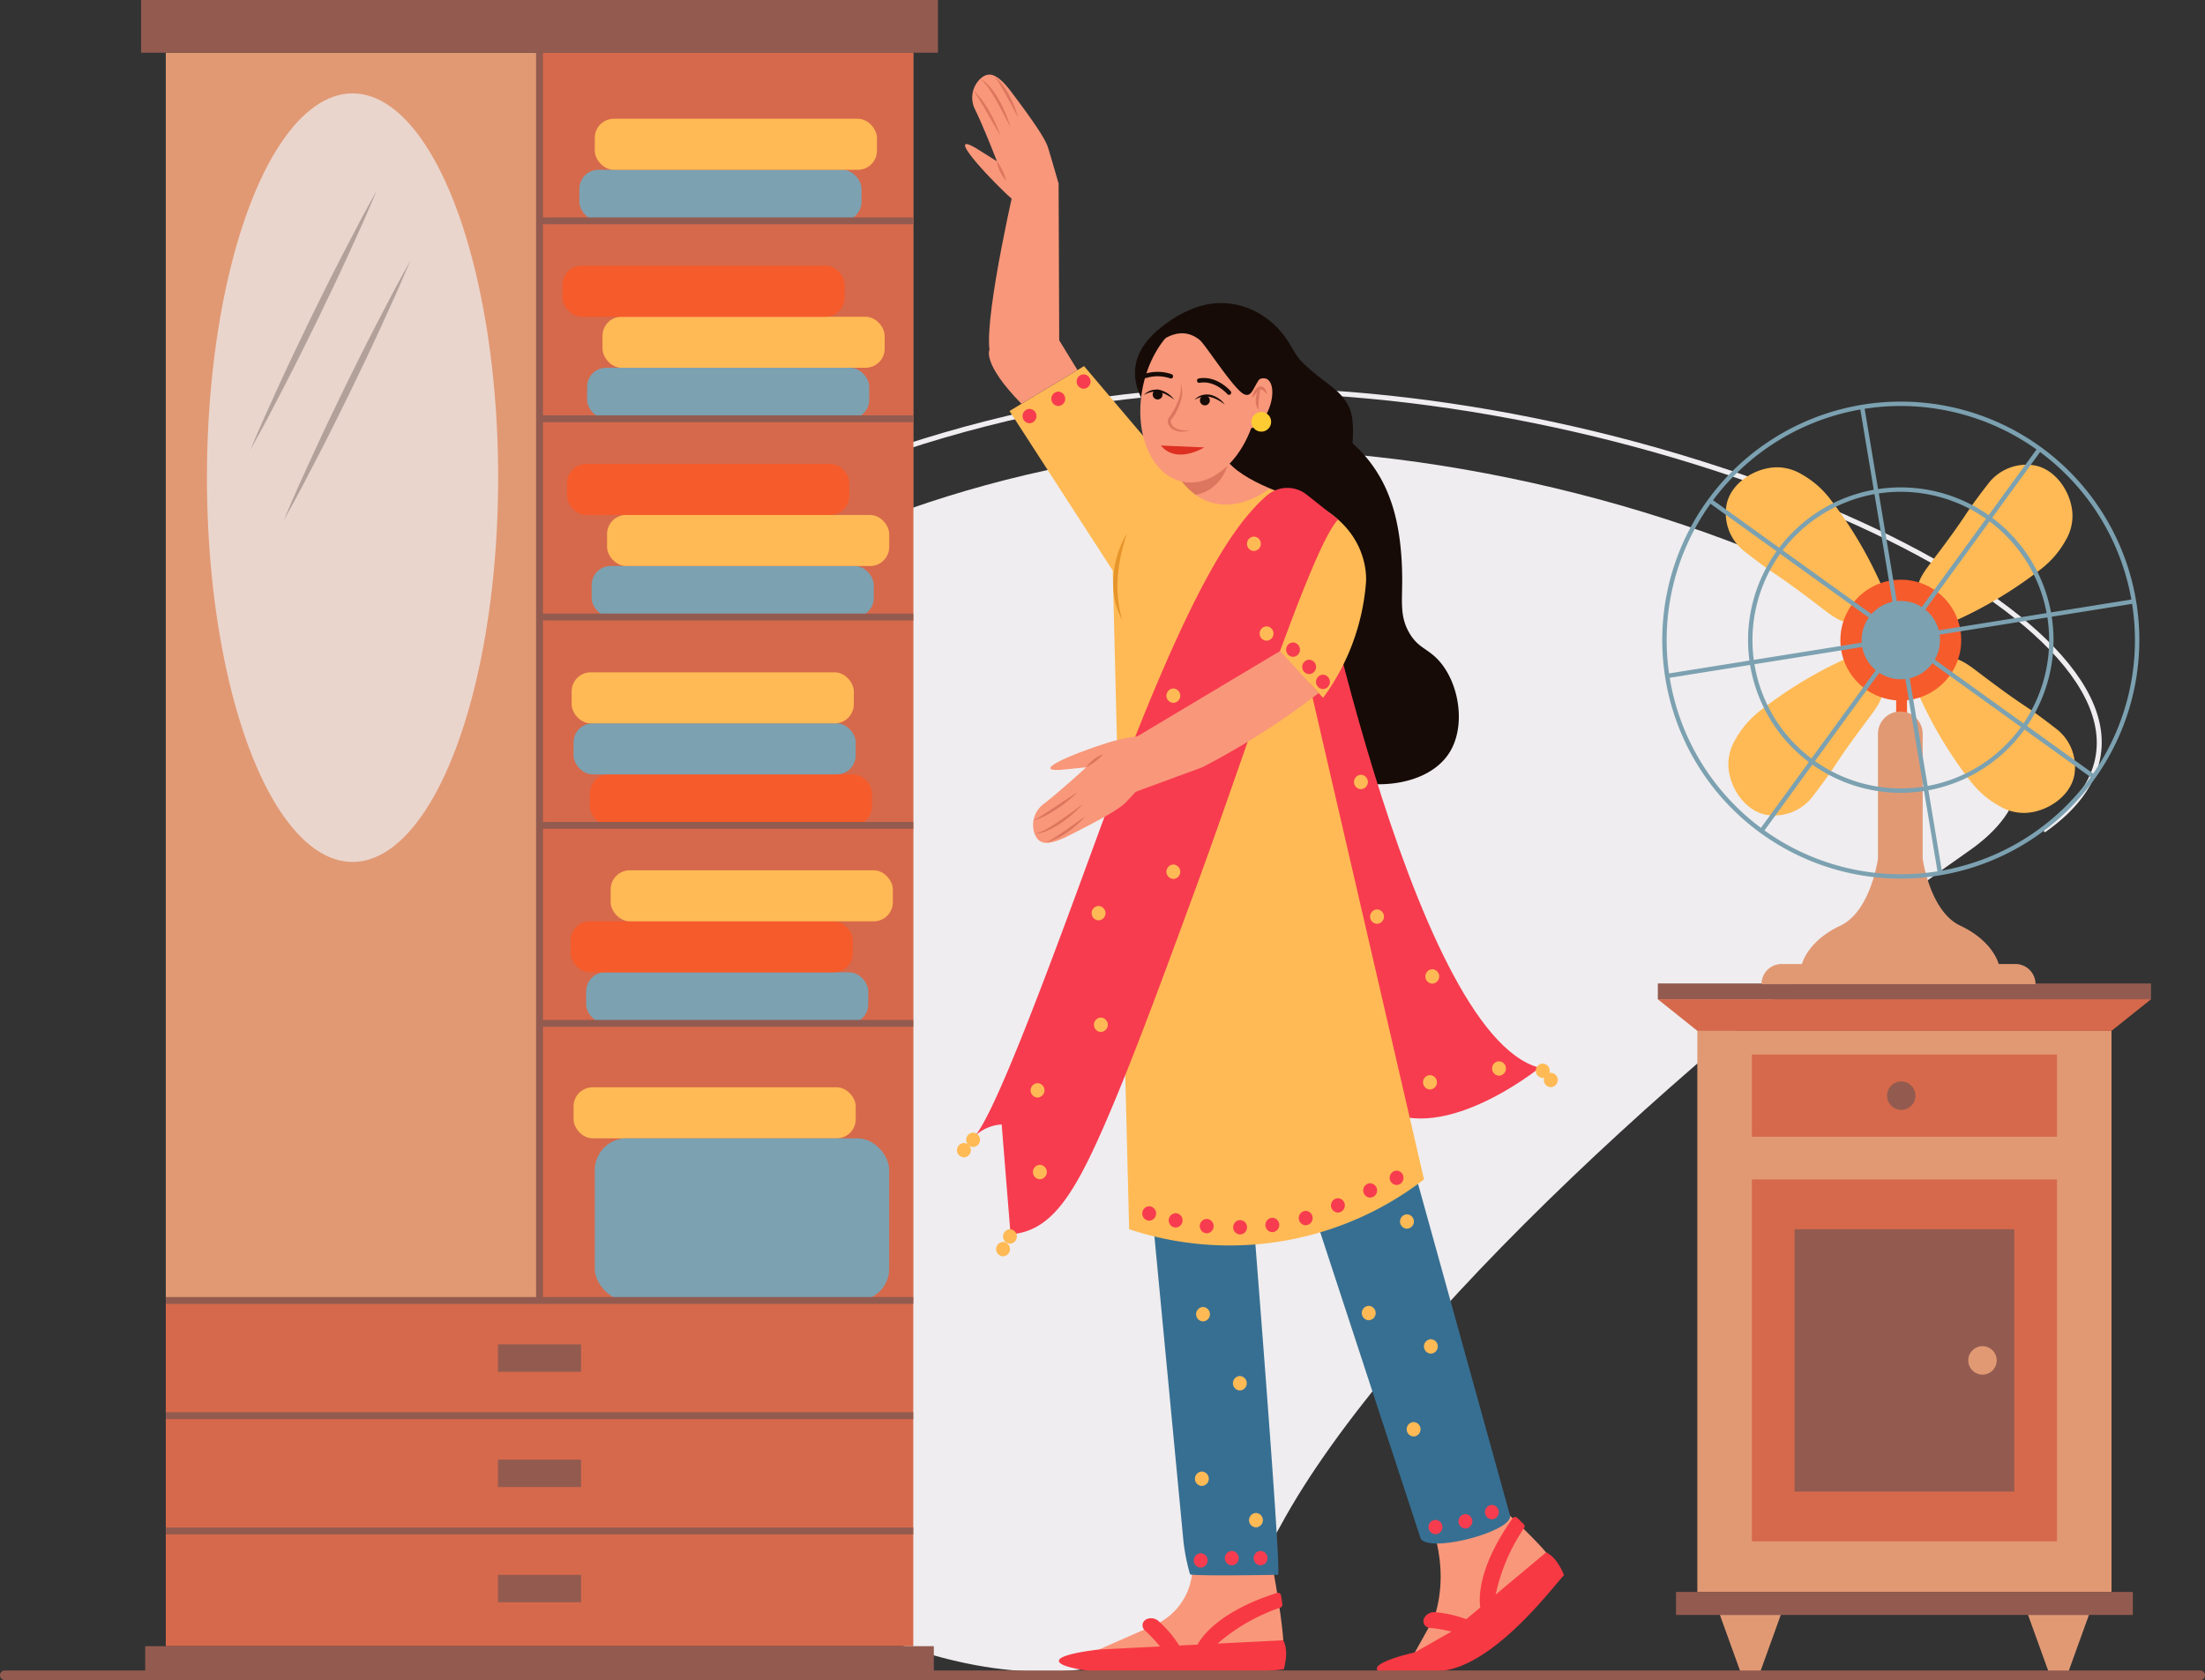 <svg xmlns="http://www.w3.org/2000/svg" viewBox="0 0 459.86 350.429"><rect x="0" y="0" width="459.86" height="350.429" fill="#333333" stroke="none"/><title>Asset 5</title><g id="Layer_2" data-name="Layer 2"><g id="Layer_1-2" data-name="Layer 1"><path d="M82.616,237.45c11.212,61.291,140.65,162.044,184.344,80.967,23-42.677,91.189-104.318,143.739-140.986,51.098-35.655-93.746-97.54-184.343-80.966S71.403,176.16,82.616,237.45Z" fill="#efedef"/><path d="M65.731,239.122c-12.333-67.414,58.593-137.071,158.105-155.276,36.217-6.625,84.961-2.093,130.39,12.122,43.399,13.58,74.975,33.086,82.405,50.903,4.153,9.959.634,19.21-10.176,26.753l-.609-.873c10.497-7.325,13.795-15.895,9.803-25.47-7.313-17.535-38.634-36.809-81.74-50.297-45.272-14.166-93.825-18.685-129.881-12.092-98.935,18.1-169.477,87.201-157.25,154.038Z" fill="#efedef"/><rect x="34.577" y="10.987" width="155.883" height="260.264" fill="#e19974"/><rect x="112.519" y="10.987" width="77.942" height="260.264" fill="#d6694b"/><rect x="34.577" y="271.251" width="155.883" height="24.035" fill="#d6694b"/><rect x="34.577" y="295.286" width="155.883" height="24.035" fill="#d6694b"/><rect x="34.577" y="319.321" width="155.883" height="24.035" fill="#d6694b"/><rect x="29.426" width="166.184" height="10.987" fill="#935b50"/><rect x="111.803" y="10.987" width="1.432" height="260.264" fill="#935b50"/><rect x="30.285" y="343.356" width="164.467" height="6.18" fill="#935b50"/><rect x="103.849" y="280.407" width="17.34" height="5.723" fill="#935b50"/><rect x="103.849" y="304.442" width="17.34" height="5.723" fill="#935b50"/><rect x="103.849" y="328.476" width="17.34" height="5.723" fill="#935b50"/><ellipse cx="73.525" cy="99.63" rx="30.365" ry="80.153" fill="#ead5cc"/><rect x="34.577" y="294.57" width="155.883" height="1.432" fill="#935b50"/><rect x="34.577" y="318.605" width="155.883" height="1.432" fill="#935b50"/><path d="M52.172,93.913c.957-2.331,1.996-4.622,2.991-6.934l3.126-6.869c2.086-4.578,4.272-9.107,6.459-13.636,2.218-4.514,4.438-9.026,6.758-13.49l3.484-6.694c1.208-2.208,2.373-4.438,3.62-6.628C77.655,41.994,76.616,44.285,75.621,46.597l-3.125,6.869c-2.087,4.578-4.273,9.107-6.462,13.635-2.219,4.513-4.439,9.026-6.76,13.489l-3.484,6.694C54.583,89.493,53.419,91.723,52.172,93.913Z" fill="#b2a19b"/><path d="M59.133,108.631c.957-2.331,1.996-4.622,2.991-6.934l3.126-6.869C67.336,90.251,69.523,85.722,71.71,81.193c2.218-4.514,4.438-9.026,6.758-13.49l3.484-6.694c1.208-2.208,2.373-4.438,3.62-6.627-.956,2.331-1.995,4.622-2.99,6.935l-3.125,6.869c-2.087,4.578-4.273,9.107-6.462,13.635-2.219,4.513-4.439,9.026-6.76,13.489l-3.484,6.694C61.544,104.212,60.38,106.441,59.133,108.631Z" fill="#b2a19b"/><rect x="120.83" y="35.416" width="58.841" height="10.641" rx="3.97" fill="#7ca1b1"/><rect x="124.046" y="24.775" width="58.841" height="10.641" rx="3.97" fill="#ffba55"/><rect x="122.438" y="76.708" width="58.841" height="10.641" rx="3.97" fill="#7ca1b1"/><rect x="125.654" y="66.067" width="58.841" height="10.641" rx="3.97" fill="#ffba55"/><rect x="117.316" y="55.427" width="58.841" height="10.641" rx="3.97" fill="#f65b2b"/><rect x="123.39" y="118.053" width="58.841" height="10.641" rx="3.97" fill="#7ca1b1"/><rect x="126.607" y="107.413" width="58.841" height="10.641" rx="3.97" fill="#ffba55"/><rect x="118.269" y="96.772" width="58.841" height="10.641" rx="3.97" fill="#f65b2b"/><rect x="123.022" y="161.516" width="58.841" height="10.641" rx="3.97" fill="#f65b2b"/><rect x="119.62" y="150.875" width="58.841" height="10.641" rx="3.97" fill="#7ca1b1"/><rect x="119.223" y="140.235" width="58.841" height="10.641" rx="3.97" fill="#ffba55"/><rect x="122.239" y="202.808" width="58.841" height="10.641" rx="3.97" transform="translate(303.32 416.257) rotate(-180)" fill="#7ca1b1"/><rect x="119.023" y="192.167" width="58.841" height="10.641" rx="3.97" fill="#f65b2b"/><rect x="127.361" y="181.527" width="58.841" height="10.641" rx="3.97" fill="#ffba55"/><rect x="119.62" y="226.789" width="58.841" height="10.641" rx="3.97" fill="#ffba55"/><rect x="124.046" y="237.43" width="61.402" height="33.821" rx="6.617" fill="#7ca1b1"/><rect x="34.577" y="270.535" width="155.883" height="1.432" fill="#935b50"/><rect x="112.519" y="45.342" width="77.941" height="1.43" fill="#935b50"/><rect x="112.519" y="86.634" width="77.941" height="1.43" fill="#935b50"/><rect x="112.519" y="127.98" width="77.941" height="1.43" fill="#935b50"/><rect x="112.519" y="171.441" width="77.941" height="1.43" fill="#935b50"/><rect x="112.519" y="212.734" width="77.941" height="1.43" fill="#935b50"/><rect x="353.987" y="215.017" width="86.371" height="117.029" fill="#e19974"/><rect x="345.746" y="205.127" width="102.854" height="3.297" fill="#935b50"/><rect x="365.361" y="219.962" width="63.624" height="17.142" fill="#d6694b"/><polygon points="440.358 215.017 353.987 215.017 345.746 208.424 448.6 208.424 440.358 215.017" fill="#d6694b"/><rect x="365.361" y="246.005" width="63.624" height="75.492" fill="#d6694b"/><rect x="374.261" y="256.389" width="45.823" height="54.723" fill="#935b50"/><rect x="349.537" y="332.046" width="95.272" height="4.798" fill="#935b50"/><polygon points="366.808 349.536 363.273 349.536 358.694 336.844 371.386 336.844 366.808 349.536" fill="#e19974"/><polygon points="431.073 349.536 427.538 349.536 422.959 336.844 435.651 336.844 431.073 349.536" fill="#e19974"/><circle cx="396.513" cy="228.533" r="2.967" fill="#935b50"/><circle cx="413.454" cy="283.751" r="2.967" fill="#e19974"/><rect x="395.448" y="133.173" width="2.266" height="21.521" fill="#f65b2b"/><path d="M420.319,201.07h-3.496s-1.087-4.739-8.012-8.001c-6.351-2.993-7.835-13.983-7.835-13.983V153.063a4.661,4.661,0,0,0-4.661-4.661h0a4.661,4.661,0,0,0-4.661,4.661v26.024s-1.484,10.99-7.835,13.983c-6.924,3.263-8.012,8.001-8.012,8.001h-4.242a4.195,4.195,0,0,0-4.195,4.195H424.514A4.195,4.195,0,0,0,420.319,201.07Z" fill="#e19974"/><path d="M400.084,144.775a5.328,5.328,0,0,1,.396-4.449,6.581,6.581,0,0,1,5.121-3.155c2.823-.261,4.919,1.483,7.468,3.411,10.485,7.935,8.07,5.472,15.748,11.412a10.042,10.042,0,0,1,3.759,9.866c-.926,4.329-5.665,7.44-9.999,7.687a9.981,9.981,0,0,1-5.545-1.385,19.559,19.559,0,0,1-5.917-5.019A87.274,87.274,0,0,1,400.084,144.775Z" fill="#ffba55"/><path d="M392.507,122.373a5.328,5.328,0,0,1-.42,4.446,6.581,6.581,0,0,1-5.138,3.128c-2.825.246-4.911-1.509-7.449-3.451-10.442-7.991-8.04-5.516-15.686-11.497a10.042,10.042,0,0,1-3.706-9.886c.949-4.324,5.705-7.41,10.04-7.633a9.981,9.981,0,0,1,5.538,1.415,19.559,19.559,0,0,1,5.89,5.051A87.274,87.274,0,0,1,392.507,122.373Z" fill="#ffba55"/><path d="M385.1,137.33a5.328,5.328,0,0,1,4.451.368,6.581,6.581,0,0,1,3.186,5.102c.278,2.822-1.453,4.928-3.365,7.488-7.871,10.533-5.423,8.103-11.315,15.817a10.042,10.042,0,0,1-9.843,3.819c-4.334-.899-7.475-5.619-7.748-9.952a9.981,9.981,0,0,1,1.352-5.554,19.56,19.56,0,0,1,4.983-5.948A87.274,87.274,0,0,1,385.1,137.33Z" fill="#ffba55"/><path d="M407.455,129.616a5.328,5.328,0,0,1-4.449-.393,6.581,6.581,0,0,1-3.159-5.119c-.263-2.823,1.479-4.92,3.406-7.47,7.928-10.491,5.467-8.074,11.401-15.756a10.042,10.042,0,0,1,9.864-3.766c4.329.923,7.444,5.66,7.694,9.994a9.981,9.981,0,0,1-1.382,5.546,19.56,19.56,0,0,1-5.015,5.921A87.274,87.274,0,0,1,407.455,129.616Z" fill="#ffba55"/><circle cx="396.419" cy="133.513" r="12.6" fill="#f65b2b"/><path d="M396.419,183.26A49.747,49.747,0,1,1,446.166,133.513,49.803,49.803,0,0,1,396.419,183.26Zm0-98.578A48.831,48.831,0,1,0,445.25,133.513,48.886,48.886,0,0,0,396.419,84.682Z" fill="#7ca1b1"/><path d="M396.419,165.364a31.852,31.852,0,1,1,31.852-31.852A31.888,31.888,0,0,1,396.419,165.364Zm0-62.787a30.936,30.936,0,1,0,30.936,30.936A30.971,30.971,0,0,0,396.419,102.577Z" fill="#7ca1b1"/><rect x="396.017" y="84.207" width="0.915" height="98.589" transform="translate(-16.577 67.146) rotate(-9.483)" fill="#7ca1b1"/><rect x="347.119" y="132.99" width="98.525" height="0.916" transform="translate(55.165 375.311) rotate(-53.937)" fill="#7ca1b1"/><rect x="346.983" y="132.757" width="98.684" height="0.916" transform="translate(-16.057 64.219) rotate(-9.081)" fill="#7ca1b1"/><rect x="396.177" y="83.921" width="0.917" height="98.582" transform="translate(56.897 377.431) rotate(-54.275)" fill="#7ca1b1"/><circle cx="396.419" cy="133.513" r="8.177" fill="#7ca1b1"/><path d="M201.027,241.404a1.501,1.501,0,0,0,0-3,1.501,1.501,0,0,0,0,3Z" fill="#ffba55"/><path d="M251.885,120.317c-2.151-4.015-4.273-10.039-4.027-18.776a26.874,26.874,0,0,1,7.214-8.636c-1.367.029-2.466.11-3.519.027-6.997-.549-15.631-8.591-14.789-16.208.734-6.639,8.4-10.55,10.265-11.501a15.602,15.602,0,0,1,15.225-.041,17.784,17.784,0,0,1,6.779,6.682c1.68,2.737,1.632,3.004,4.683,5.62,3.378,2.896,5.645,3.824,7.443,7.035,1.139,2.034,1.102,5.428.911,7.924a28.295,28.295,0,0,1,7.806,11.548c2.498,6.591,2.543,14.595,2.555,16.707.026,4.717-.547,7.869,1.515,11.368,1.832,3.108,3.783,3.163,6.072,5.659,4.262,4.648,5.692,13.392,2.461,18.932-5.299,9.085-22.665,8.748-29.191,1.776-4.396-4.696-.562-8.867-4.786-18.13C263.931,130.279,257.184,130.211,251.885,120.317Z" fill="#160b07"/><path d="M272.222,104.398S294.021,215.818,321.082,222.709c0,0-21.48,17.44-34.131,7.55C286.951,230.259,231.904,104.466,272.222,104.398Z" fill="#f73c4f"/><path d="M306.932,308.815s18.062,16.011,17.108,17.659-34.535,29.144-30.588,21.093l5.662-10.164c3.861-11.687-1.863-22.566-1.863-22.566Z" fill="#f9977a"/><path d="M295.076,344.651l7.631-4.339a31.566,31.566,0,0,0-4.592-.781,1.398,1.398,0,0,1-1.068-2.08,2.337,2.337,0,0,1,2.019-1.191,23.785,23.785,0,0,1,6.717,1.478l2.94-2.46c-.308-1.995-.485-8.366,6.731-18.588a.648.648,0,0,1,.977-.091l1.333,1.288a.645.645,0,0,1,.083.83,39.237,39.237,0,0,0-5.918,13.879l10.52-8.803c2.442,1.122,3.726,4.76,3.726,4.76-2.097,2.115-15.222,20.024-26.756,20.024-5.688,0-9.904,1.21-11.652.231C284.497,346.979,295.076,344.651,295.076,344.651Z" fill="#f73943"/><path d="M264.27,320.829s4.769,23.661,3.014,24.402-47.768,3.621-39.767-.426l13.288-5.869a13.218,13.218,0,0,0,7.877-11.964l.072-7.544Z" fill="#f9977a"/><path d="M229.203,344.06l12.718-.638a31.568,31.568,0,0,0-3.194-3.39,1.398,1.398,0,0,1,.4-2.304,2.337,2.337,0,0,1,2.329.266,23.785,23.785,0,0,1,4.47,5.226l3.829-.192c.956-1.777,4.653-6.97,16.571-10.78a.648.648,0,0,1,.834.516l.288,1.831a.645.645,0,0,1-.434.712,39.236,39.236,0,0,0-13.085,7.511l13.699-.687c1.273,2.366.106,6.044.106,6.044-22.156,2.77-43.085.854-46.305-1.06S229.203,344.06,229.203,344.06Z" fill="#f73943"/><path d="M273.77,167.694l41.155,148.43c.576,3.306-16.91,7.934-18.655,4.748l-39.109-119.304S267.589,328.34,266.539,328.476c0,0-18.205.317-18.357-.124a41.698,41.698,0,0,1-1.371-6.89L232.597,172.157Z" fill="#376f92"/><path d="M244.104,103.057l-3.908,3.107-2.803,11.657,26.322-.325,8.507-13.1s-11.769-3.011-16.089-8.033Z" fill="#f9977a"/><path d="M244.935,97.888s5.184,3.787,11.136-.982c0,0-1.973,8.342-11.967,6.152A5.942,5.942,0,0,0,244.935,97.888Z" fill="#dd765e"/><path d="M264.547,102.07s-9.765,7.772-17.537-.997l-20.925-24.711L210.54,85.728l21.523,33.281L235.485,256.389a66.528,66.528,0,0,0,61.498-10.384q-11.984-51.815-23.968-103.63l2.92,3.18a46.686,46.686,0,0,0,8.938-23.955S286.667,106.055,264.547,102.07Z" fill="#ffba55"/><path d="M268.732,121.6a25.272,25.272,0,0,1-1.78,4.781,24.959,24.959,0,0,1-2.605,4.386,24.981,24.981,0,0,1,1.78-4.781A25.257,25.257,0,0,1,268.732,121.6Z" fill="#e6952a"/><path d="M235.052,111.237a40.402,40.402,0,0,0-1.257,4.474,32.567,32.567,0,0,0-.667,4.542,24.476,24.476,0,0,0,.05,4.573,27.455,27.455,0,0,0,.877,4.546,14.846,14.846,0,0,1-1.584-4.442,17.678,17.678,0,0,1-.255-4.745A19.936,19.936,0,0,1,235.052,111.237Z" fill="#e6952a"/><path d="M224.709,77.191l-3.806-6.21L220.775,38.29l-8.641-1.994s-6.776,28.707-5.779,36.679c0,0-1.598,2.78,6.674,11.254Z" fill="#f9977a"/><path d="M219.906,46.373s-4.14-.172-10.674-6.561-10.995-12.114-5.482-8.78l4.159,2.61s-2.633-6.859-4.56-10.808a5.441,5.441,0,0,1,1.079-6.384c1.607-1.48,3.358-1.429,6.452,2.678,4.628,6.143,6.897,9.521,7.596,11.372.242.641,2.3,7.79,2.3,7.79Z" fill="#f9977a"/><path d="M209.83,37.655a5.613,5.613,0,0,1-.704-.89,8.202,8.202,0,0,1-.557-.971,7.758,7.758,0,0,1-.419-1.04,4.868,4.868,0,0,1-.241-1.112,8.322,8.322,0,0,1,.633.934c.198.314.364.644.53.973a11.084,11.084,0,0,1,.436,1.021A6.885,6.885,0,0,1,209.83,37.655Z" fill="#dd765e"/><path d="M208.593,28.188c-.973-1.557-1.85-3.147-2.764-4.715-.905-1.576-1.81-3.133-2.853-4.64a12.614,12.614,0,0,1,1.837,2.053A23.315,23.315,0,0,1,206.314,23.193c.453.797.882,1.607,1.258,2.443A23.238,23.238,0,0,1,208.593,28.188Z" fill="#dd765e"/><path d="M210.708,26.494c-.937-1.776-1.817-3.558-2.796-5.282-.476-.869-.998-1.708-1.547-2.528a10.293,10.293,0,0,0-1.938-2.235A7.107,7.107,0,0,1,206.71,18.426a16.977,16.977,0,0,1,1.69,2.512A25.373,25.373,0,0,1,209.717,23.651,22.329,22.329,0,0,1,210.708,26.494Z" fill="#dd765e"/><path d="M212.298,24.448l-2.365-4.397c-.394-.728-.82-1.436-1.235-2.153-.427-.71-.885-1.398-1.345-2.105a14.969,14.969,0,0,1,3.07,3.987,21.516,21.516,0,0,1,1.084,2.276A16.269,16.269,0,0,1,212.298,24.448Z" fill="#dd765e"/><path d="M210.756,257.468,208.904,234.542a8.823,8.823,0,0,0-5.582,2.408c4.564-5.3,16.515-37.922,25.239-61.741,17.847-48.72,27.568-64.879,35.676-71.882a6.524,6.524,0,0,1,8.313-.129c2.94,2.335,6.506,5.166,6.508,5.163-5.557,5.836-19.604,49.382-28.9,74.759-6.359,17.362-12.367,33.762-17.647,46.423C224.546,248.64,219.764,256.74,210.756,257.468Z" fill="#f73c4f"/><path d="M275.019,144.557a161.512,161.512,0,0,1-24.245,15.471l-19.094,7.02-2.025-8.95,37.313-22.309Z" fill="#f9977a"/><path d="M242.93,153.967s-3.786-1.684-12.477,1.139-15.23,5.972-8.811,5.432l4.885-.492s-5.405,4.977-8.885,7.659a5.441,5.441,0,0,0-1.868,6.199c.783,2.04,2.374,2.772,6.971.465,6.874-3.45,10.407-5.468,11.855-6.816.502-.467,5.519-5.959,5.519-5.959Z" fill="#f9977a"/><path d="M230.031,157.304a6.819,6.819,0,0,1-.771.829,11.018,11.018,0,0,1-.844.721c-.295.221-.59.443-.907.637a8.331,8.331,0,0,1-.982.556,4.871,4.871,0,0,1,.71-.89,7.753,7.753,0,0,1,.837-.746,8.198,8.198,0,0,1,.93-.623A5.636,5.636,0,0,1,230.031,157.304Z" fill="#dd765e"/><path d="M224.719,165.237a23.249,23.249,0,0,1-2.048,1.833c-.708.582-1.452,1.117-2.212,1.63a23.265,23.265,0,0,1-2.369,1.402,12.626,12.626,0,0,1-2.558,1.024c1.604-.887,3.106-1.88,4.617-2.891C221.664,167.236,223.156,166.2,224.719,165.237Z" fill="#dd765e"/><path d="M225.863,167.694a22.324,22.324,0,0,1-2.151,2.107,25.315,25.315,0,0,1-2.385,1.846A16.991,16.991,0,0,1,218.697,173.148a7.104,7.104,0,0,1-2.923.757,10.289,10.289,0,0,0,2.729-1.142c.855-.49,1.696-1.01,2.508-1.578C222.655,170.075,224.235,168.87,225.863,167.694Z" fill="#dd765e"/><path d="M226.378,170.233a16.278,16.278,0,0,1-1.771,1.792,21.574,21.574,0,0,1-1.982,1.558,14.967,14.967,0,0,1-4.521,2.209c.726-.429,1.442-.842,2.14-1.289.69-.458,1.386-.903,2.062-1.38Z" fill="#dd765e"/><path d="M240.867,254.604a1.501,1.501,0,0,0,0-3,1.501,1.501,0,0,0,0,3Z" fill="#ffba55"/><path d="M239.667,254.604a1.501,1.501,0,0,0,0-3,1.501,1.501,0,0,0,0,3Z" fill="#f73c4f"/><path d="M245.187,256.044a1.501,1.501,0,0,0,0-3,1.501,1.501,0,0,0,0,3Z" fill="#f73c4f"/><path d="M251.667,257.244a1.501,1.501,0,0,0,0-3,1.501,1.501,0,0,0,0,3Z" fill="#f73c4f"/><path d="M258.627,257.484a1.501,1.501,0,0,0,0-3,1.501,1.501,0,0,0,0,3Z" fill="#f73c4f"/><path d="M265.347,257.004a1.501,1.501,0,0,0,0-3,1.501,1.501,0,0,0,0,3Z" fill="#f73c4f"/><path d="M272.307,255.564a1.501,1.501,0,0,0,0-3,1.501,1.501,0,0,0,0,3Z" fill="#f73c4f"/><path d="M279.027,252.924a1.501,1.501,0,0,0,0-3,1.501,1.501,0,0,0,0,3Z" fill="#f73c4f"/><path d="M285.747,249.804a1.501,1.501,0,0,0,0-3,1.501,1.501,0,0,0,0,3Z" fill="#f73c4f"/><path d="M291.267,247.164a1.501,1.501,0,0,0,0-3,1.501,1.501,0,0,0,0,3Z" fill="#f73c4f"/><path d="M250.414,326.976a1.501,1.501,0,0,0,0-3,1.501,1.501,0,0,0,0,3Z" fill="#f73c4f"/><path d="M256.894,326.496a1.501,1.501,0,0,0,0-3,1.501,1.501,0,0,0,0,3Z" fill="#f73c4f"/><path d="M262.894,326.496a1.501,1.501,0,0,0,0-3,1.501,1.501,0,0,0,0,3Z" fill="#f73c4f"/><path d="M299.374,320.016a1.501,1.501,0,0,0,0-3,1.501,1.501,0,0,0,0,3Z" fill="#f73c4f"/><path d="M305.614,318.816a1.501,1.501,0,0,0,0-3,1.501,1.501,0,0,0,0,3Z" fill="#f73c4f"/><path d="M311.134,316.896a1.501,1.501,0,0,0,0-3,1.501,1.501,0,0,0,0,3Z" fill="#f73c4f"/><path d="M210.627,259.404a1.501,1.501,0,0,0,0-3,1.501,1.501,0,0,0,0,3Z" fill="#ffba55"/><path d="M209.187,262.044a1.501,1.501,0,0,0,0-3,1.501,1.501,0,0,0,0,3Z" fill="#ffba55"/><path d="M202.947,239.244a1.501,1.501,0,0,0,0-3,1.501,1.501,0,0,0,0,3Z" fill="#ffba55"/><path d="M321.747,224.844a1.501,1.501,0,0,0,0-3,1.501,1.501,0,0,0,0,3Z" fill="#ffba55"/><path d="M323.427,226.764a1.501,1.501,0,0,0,0-3,1.501,1.501,0,0,0,0,3Z" fill="#ffba55"/><path d="M216.867,245.964a1.501,1.501,0,0,0,0-3,1.501,1.501,0,0,0,0,3Z" fill="#ffba55"/><path d="M229.587,215.244a1.501,1.501,0,0,0,0-3,1.501,1.501,0,0,0,0,3Z" fill="#ffba55"/><path d="M216.387,228.924a1.501,1.501,0,0,0,0-3,1.501,1.501,0,0,0,0,3Z" fill="#ffba55"/><path d="M229.107,191.964a1.501,1.501,0,0,0,0-3,1.501,1.501,0,0,0,0,3Z" fill="#ffba55"/><path d="M244.707,183.324a1.501,1.501,0,0,0,0-3,1.501,1.501,0,0,0,0,3Z" fill="#ffba55"/><path d="M244.707,146.604a1.501,1.501,0,0,0,0-3,1.501,1.501,0,0,0,0,3Z" fill="#ffba55"/><path d="M264.147,133.644a1.501,1.501,0,0,0,0-3,1.501,1.501,0,0,0,0,3Z" fill="#ffba55"/><path d="M261.507,114.924a1.501,1.501,0,0,0,0-3,1.501,1.501,0,0,0,0,3Z" fill="#ffba55"/><path d="M283.827,164.604a1.501,1.501,0,0,0,0-3,1.501,1.501,0,0,0,0,3Z" fill="#ffba55"/><path d="M287.187,192.684a1.501,1.501,0,0,0,0-3,1.501,1.501,0,0,0,0,3Z" fill="#ffba55"/><path d="M298.707,205.164a1.501,1.501,0,0,0,0-3,1.501,1.501,0,0,0,0,3Z" fill="#ffba55"/><path d="M298.227,227.244a1.501,1.501,0,0,0,0-3,1.501,1.501,0,0,0,0,3Z" fill="#ffba55"/><path d="M312.627,224.364a1.501,1.501,0,0,0,0-3,1.501,1.501,0,0,0,0,3Z" fill="#ffba55"/><path d="M250.894,275.616a1.501,1.501,0,0,0,0-3,1.501,1.501,0,0,0,0,3Z" fill="#ffba55"/><path d="M258.574,290.016a1.501,1.501,0,0,0,0-3,1.501,1.501,0,0,0,0,3Z" fill="#ffba55"/><path d="M250.654,309.936a1.501,1.501,0,0,0,0-3,1.501,1.501,0,0,0,0,3Z" fill="#ffba55"/><path d="M261.934,318.576a1.501,1.501,0,0,0,0-3,1.501,1.501,0,0,0,0,3Z" fill="#ffba55"/><path d="M293.427,256.284a1.501,1.501,0,0,0,0-3,1.501,1.501,0,0,0,0,3Z" fill="#ffba55"/><path d="M285.454,275.376a1.501,1.501,0,0,0,0-3,1.501,1.501,0,0,0,0,3Z" fill="#ffba55"/><path d="M298.414,282.336a1.501,1.501,0,0,0,0-3,1.501,1.501,0,0,0,0,3Z" fill="#ffba55"/><path d="M294.814,299.616a1.501,1.501,0,0,0,0-3,1.501,1.501,0,0,0,0,3Z" fill="#ffba55"/><path d="M238.333,80.744c1.947-9.565,8.824-16.241,15.361-14.911,5.045,1.027,8.41,6.524,8.789,13.377a1.865,1.865,0,0,1,1.567-.227c1.42.528,1.719,3.248.668,6.076-.887,2.388-2.452,4.083-3.773,4.237-2.758,7.5-8.655,12.326-14.301,11.177C240.107,99.142,236.386,90.309,238.333,80.744Z" fill="#f9977a"/><path d="M246.205,79.971a5.303,5.303,0,0,1,.094,3.484,11.681,11.681,0,0,1-1.414,3.23l-.513.699a.813.813,0,0,0-.202.592,1.862,1.862,0,0,0,.79,1.197,4.33,4.33,0,0,0,3.195.499,3.914,3.914,0,0,1-3.485-.075,2.3,2.3,0,0,1-1.12-1.56,1.434,1.434,0,0,1,.293-1.019l.497-.703a15.147,15.147,0,0,0,1.473-3.026A6.391,6.391,0,0,0,246.205,79.971Z" fill="#dd765e"/><path d="M256.416,82.345a.462.462,0,0,0,.245-.748c-.116-.136-2.875-3.323-6.618-2.665a.462.462,0,1,0,.16.909c3.228-.567,5.73,2.324,5.755,2.354A.462.462,0,0,0,256.416,82.345Z" fill="#160b07"/><path d="M244.294,78.932a.462.462,0,0,0,.058-.881,8.909,8.909,0,0,0-5.581-.088.462.462,0,0,0,.307.871,8.058,8.058,0,0,1,4.947.081A.462.462,0,0,0,244.294,78.932Z" fill="#160b07"/><path d="M255.441,84.364a11.231,11.231,0,0,0-1.475-.949,5.909,5.909,0,0,0-1.585-.603,3.765,3.765,0,0,0-1.66-.031,5.544,5.544,0,0,0-1.613.621,3.591,3.591,0,0,1,1.525-.966,3.695,3.695,0,0,1,1.847-.076,5.218,5.218,0,0,1,1.67.752A5.144,5.144,0,0,1,255.441,84.364Z" fill="#160b07"/><circle cx="251.28" cy="83.519" r="1.035" fill="#160b07"/><circle cx="241.427" cy="82.287" r="1.035" fill="#160b07"/><path d="M244.876,83.35a11.231,11.231,0,0,0-1.475-.949,5.9,5.9,0,0,0-1.585-.604,3.77,3.77,0,0,0-1.66-.031,5.552,5.552,0,0,0-1.613.622,3.589,3.589,0,0,1,1.525-.966,3.694,3.694,0,0,1,1.847-.076,5.223,5.223,0,0,1,1.67.752A5.141,5.141,0,0,1,244.876,83.35Z" fill="#160b07"/><path d="M264.217,82.291a5.492,5.492,0,0,0-.789-.864.574.574,0,0,0-.743-.082,3.228,3.228,0,0,0-.757.739c-.25.298-.488.624-.785.933a3.826,3.826,0,0,1,.352-1.21,2.361,2.361,0,0,1,.864-1.033,1.059,1.059,0,0,1,.803-.134,1.152,1.152,0,0,1,.632.431A2.136,2.136,0,0,1,264.217,82.291Z" fill="#dd765e"/><path d="M262.523,85.424a2.103,2.103,0,0,1-.557-1.077,3.752,3.752,0,0,1-.061-1.21,4.619,4.619,0,0,1,.284-1.161,3.89,3.89,0,0,1,.597-1.033c-.026.809-.159,1.534-.227,2.263-.045.362-.071.724-.084,1.089A6.471,6.471,0,0,0,262.523,85.424Z" fill="#dd765e"/><circle cx="263.05" cy="87.982" r="2.055" fill="#ffcb33"/><path d="M251.152,93.32s-5.766,3.612-9.038-.391" fill="#dd2f22"/><path d="M250.245,70.949c1.143.937,7.043,10.215,9.169,11.253a1.312,1.312,0,0,0,.777.158c.832-.122,1.167-1.199,2.091-2.715.699-1.145,1.003-1.342,1.41-1.984a9.26,9.26,0,0,0,.417-8.354,9.811,9.811,0,0,0-5.395-4.76c-4.844-2.075-9.526-.262-10.714.197-7.134,2.761-10.179,9.824-9.927,10.031C238.371,75.02,244.384,66.142,250.245,70.949Z" fill="#160b07"/><path d="M214.707,88.284a1.501,1.501,0,0,0,0-3,1.501,1.501,0,0,0,0,3Z" fill="#f73c4f"/><path d="M220.707,84.684a1.501,1.501,0,0,0,0-3,1.501,1.501,0,0,0,0,3Z" fill="#f73c4f"/><path d="M225.987,81.084a1.501,1.501,0,0,0,0-3,1.501,1.501,0,0,0,0,3Z" fill="#f73c4f"/><path d="M269.667,137.004a1.501,1.501,0,0,0,0-3,1.501,1.501,0,0,0,0,3Z" fill="#f73c4f"/><path d="M273.027,140.604a1.501,1.501,0,0,0,0-3,1.501,1.501,0,0,0,0,3Z" fill="#f73c4f"/><path d="M275.907,143.724a1.501,1.501,0,0,0,0-3,1.501,1.501,0,0,0,0,3Z" fill="#f73c4f"/><path d="M458.86,350.429H1a1,1,0,0,1,0-2H458.86a1,1,0,0,1,0,2Z" fill="#935b50"/></g></g></svg>